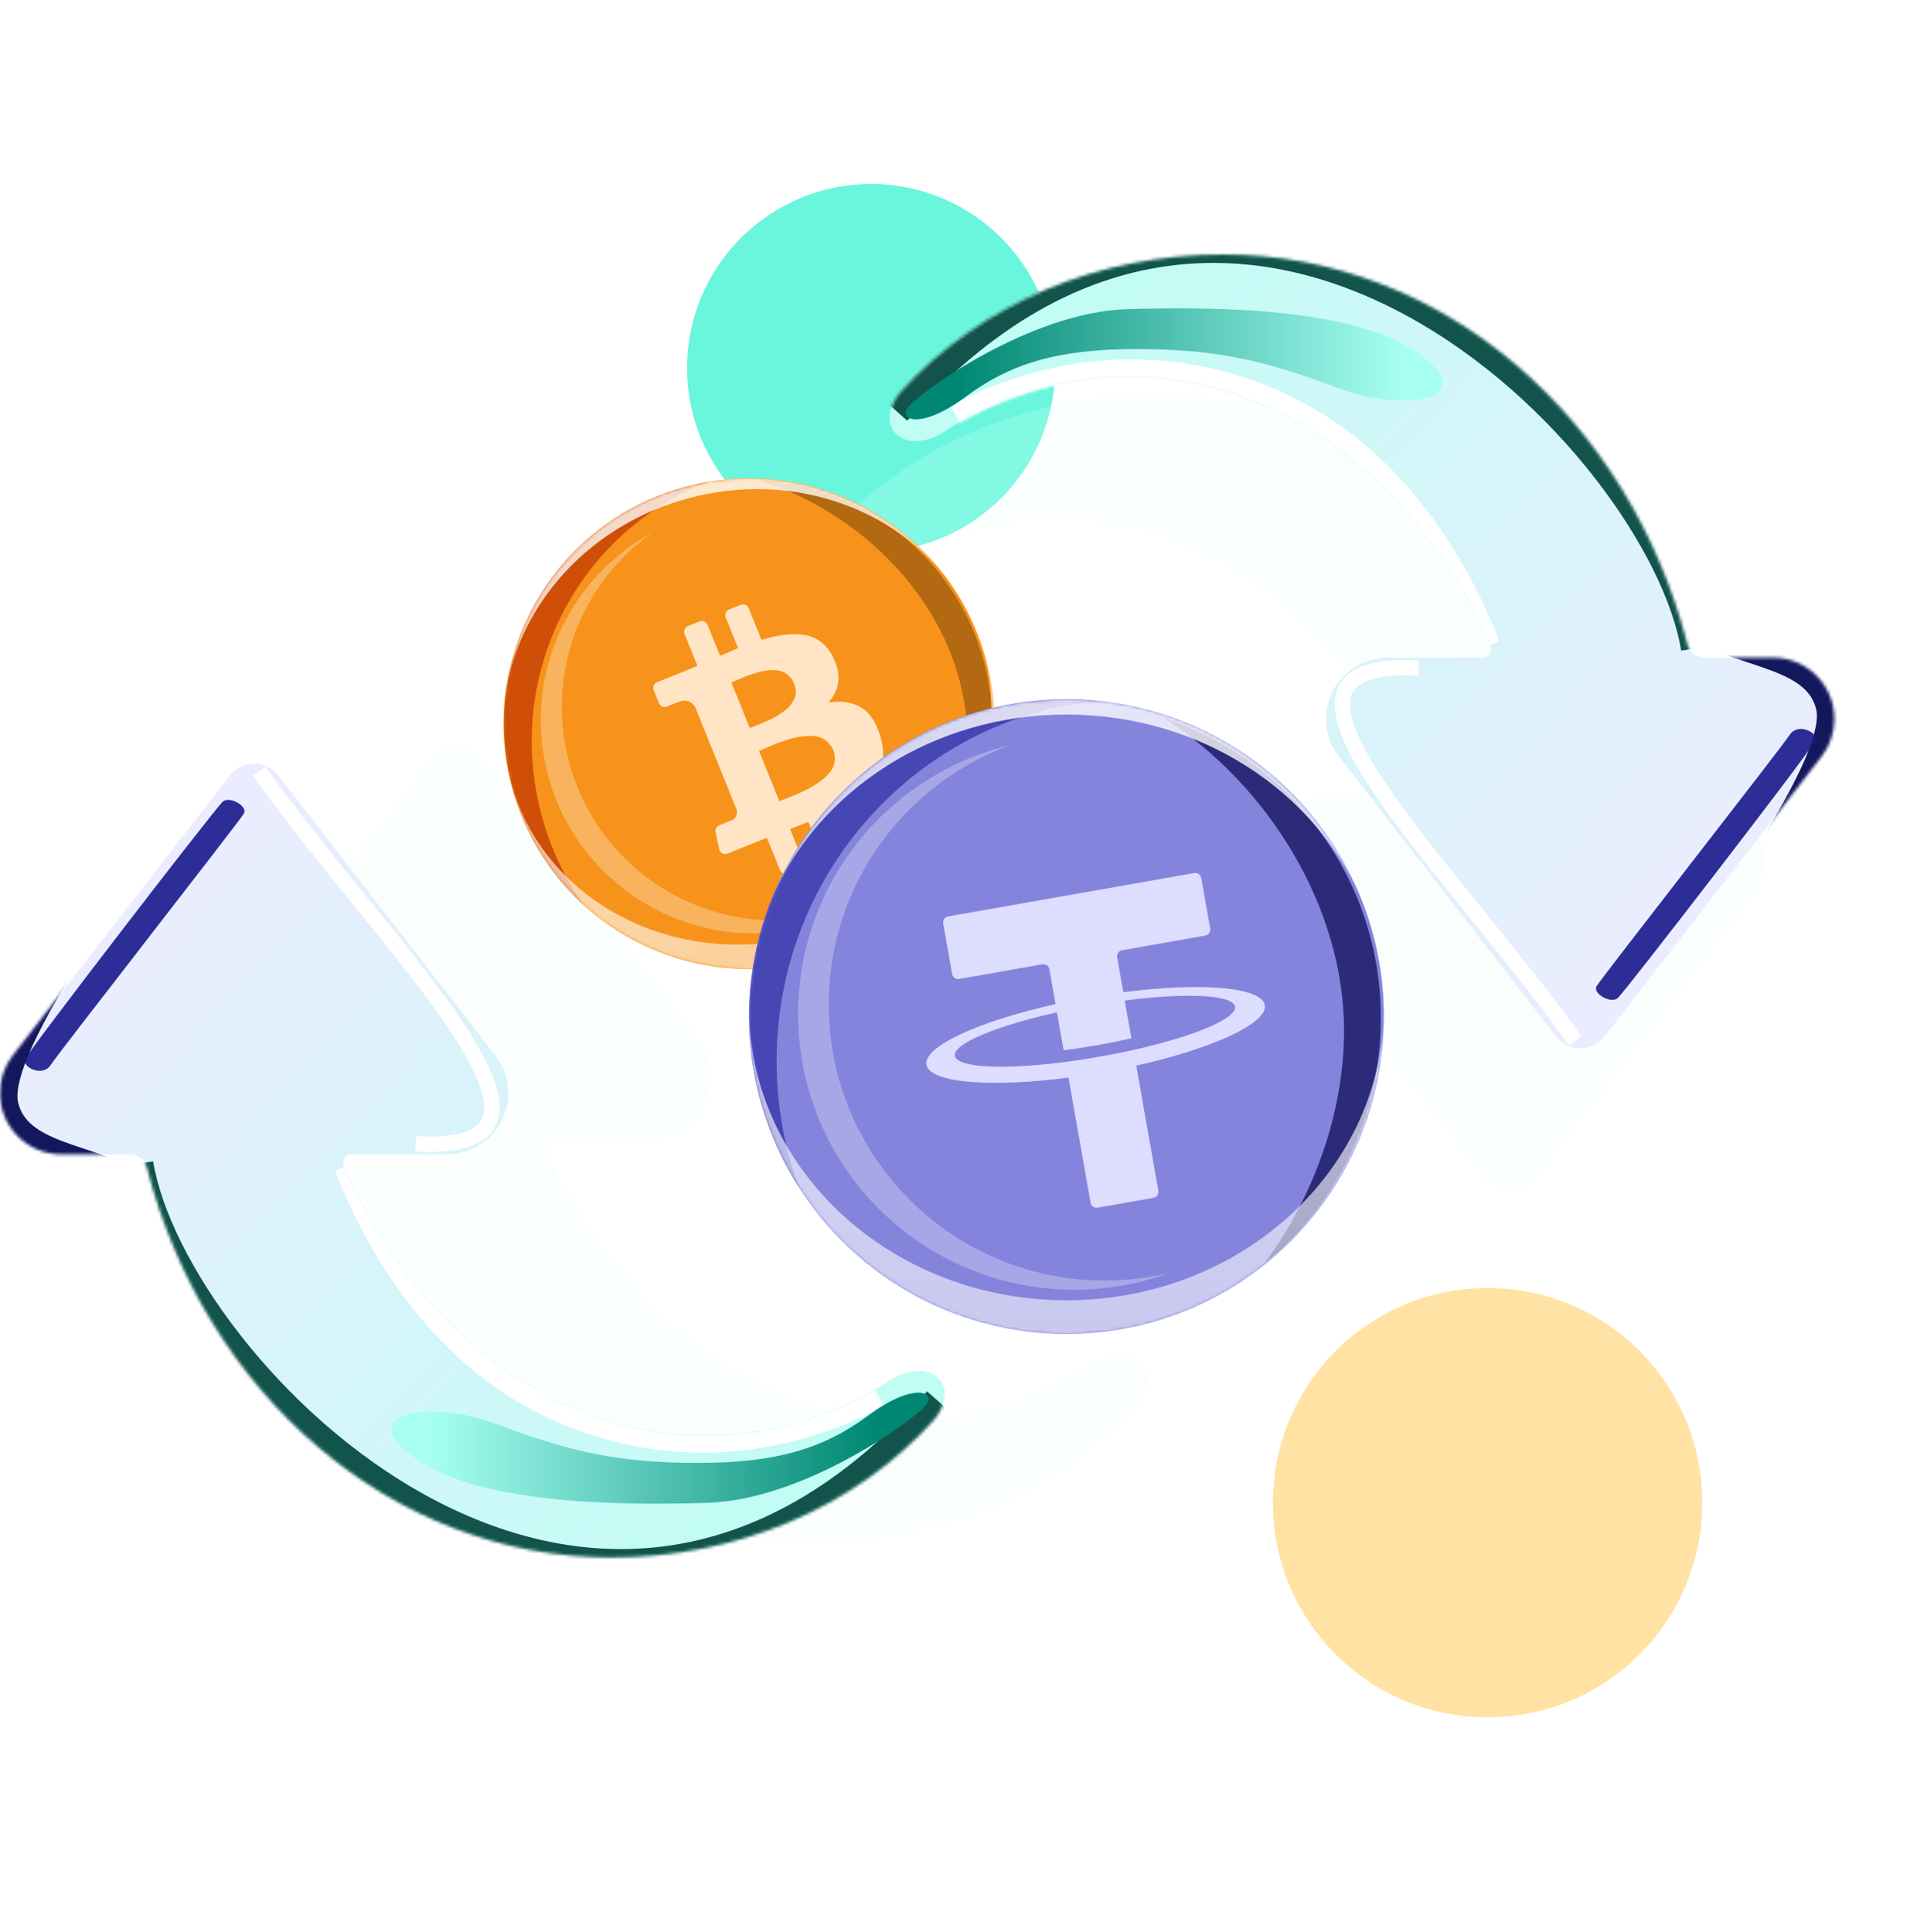 <svg xmlns="http://www.w3.org/2000/svg" xmlns:xlink="http://www.w3.org/1999/xlink" width="625" height="630" viewBox="0 0 625 630" fill="none">
<g opacity="0.5">
<g filter="url(#filter_51_6)">
<circle cx="485" cy="490" r="70"   fill="#FFC54A" >
</circle>
</g>
</g>
<g opacity="0.6">
<g filter="url(#filter_51_5)">
<circle cx="284" cy="120" r="60"   fill="#06F0C6" >
</circle>
</g>
</g>
<g opacity="0.2">
<g filter="url(#filter_wVg1aY64ddCihnjc54GiB)">
<path d="M265.348 502.87C193.416 502.87 132.746 449.138 113.903 375.729L113.903 375.729C113.251 373.188 110.961 371.412 108.338 371.411L86 371.41C74.954 371.41 66 362.456 66 351.41C66 346.974 67.475 342.664 70.192 339.158L140.944 247.874C144.327 243.509 150.609 242.713 154.974 246.096C155.639 246.612 156.236 247.209 156.752 247.874L227.503 339.158C234.27 347.889 232.678 360.452 223.947 367.218C220.441 369.936 216.131 371.41 211.695 371.41L180.597 371.411C179.113 371.412 177.909 372.615 177.909 374.099C177.909 374.48 177.99 374.856 178.147 375.203L178.147 375.203C201.757 427.614 245.85 462.87 296.348 462.87C318.198 462.87 338.85 456.269 357.161 444.533C359.989 442.721 366.95 440.181 371.536 444.042C376.122 447.903 373.647 454.53 370.301 458.228C344.143 487.132 305.664 502.87 265.348 502.87Z" fill-rule="evenodd"  fill="#E8FFFB" >
</path>
</g>
</g>
<g opacity="0.2">
<g filter="url(#filter_qUY0f6JVF5oE32h-Cdwdj)">
<path d="M375.699 129C447.631 129 508.301 182.732 527.144 256.141L527.144 256.141C527.796 258.682 530.086 260.459 532.709 260.459L555.047 260.46C566.093 260.46 575.047 269.414 575.047 280.46C575.047 284.896 573.572 289.206 570.855 292.712L500.103 383.996C496.72 388.361 490.438 389.157 486.073 385.774C485.408 385.258 484.811 384.661 484.295 383.996L413.544 292.712C406.777 283.981 408.369 271.418 417.1 264.652C420.606 261.934 424.916 260.46 429.352 260.46L460.45 260.459C461.934 260.458 463.138 259.255 463.138 257.771C463.138 257.39 463.057 257.014 462.9 256.667L462.9 256.667C439.29 204.256 395.197 169 344.699 169C322.849 169 302.197 175.601 283.886 187.337C281.058 189.149 274.097 191.689 269.511 187.828C264.925 183.967 267.4 177.34 270.746 173.642C296.904 144.738 335.383 129 375.699 129Z" fill-rule="evenodd"  fill="#E8FFFB" >
</path>
</g>
</g>
<circle cx="226.22" cy="259.432" transform="rotate(-15 146.22 179.432)" r="80"   fill="#F7931A" >
</circle>
<g mask="url(#mask-TYuq16Kk7_uT1BW0ops0w)" opacity="0.7">
<g filter="url(#filter_UDAg2Uz29JOOedrHcb5lx)">
<path d="M223.494 158.726C226.138 158.017 228.788 157.45 231.434 157.019C188.584 173.013 164.264 219.894 176.546 265.731C179.45 276.57 184.156 286.437 190.246 295.085C179.327 285.129 171.033 272.037 166.925 256.706C155.49 214.028 180.816 170.161 223.494 158.726Z" fill-rule="evenodd"  fill="#BD3200" >
</path>
</g>
</g>
<g mask="url(#mask-V9ePX9hX2QMvFwBJOJ2fR)" opacity="0.3">
<g filter="url(#filter_N1lCZ7aBBIM-AWswA-mxg)">
<path d="M185.55 248.568C195.494 285.678 233.639 307.701 270.75 297.757C276.111 296.321 281.158 294.295 285.839 291.77C279.355 296.319 271.978 299.829 263.884 301.998C226.773 311.941 188.628 289.919 178.684 252.808C170.178 221.063 185.064 188.56 212.776 173.602C189.54 189.911 177.777 219.556 185.55 248.568Z" fill-rule="evenodd"  fill="#FFFFFF" >
</path>
</g>
</g>
<g mask="url(#mask-g7pVBnn8nYMjawSieVnCc)" opacity="0.8">
<g filter="url(#filter_nC161r_2w8SpIwPBXra6E)">
<path d="M248.482 156.969C281.846 158.875 311.705 181.825 320.827 215.868C327.244 239.82 322.027 264.148 308.639 282.851C316.202 263.301 317.977 241.07 312.668 221.255C304.747 191.694 278.652 166.679 248.686 157.033L248.482 156.969Z" fill-rule="evenodd"  fill="#A15F10" >
</path>
</g>
</g>
<g mask="url(#mask-xrN63hQqSk-xbxt3AIC0b)" opacity="0.8">
<g filter="url(#filter_SaZ6a555XNTowyTcAqxnP)">
<path d="M321.153 214.133L321.473 215.295C332.909 257.972 307.582 301.839 264.905 313.274C222.228 324.71 178.361 299.383 166.925 256.706C166.821 256.317 166.72 255.928 166.622 255.538L166.325 254.466C176.877 293.845 220.027 316.497 262.704 305.062C304.993 293.731 330.948 253.182 321.153 214.133ZM223.494 158.726C255.924 150.037 289.04 162.574 308.092 187.822C289.627 164.763 256.924 153.77 224.494 162.459C192.064 171.149 169.239 197.021 164.778 226.223C168.653 194.832 191.064 167.416 223.494 158.726Z" fill-rule="evenodd"  fill="url(#linear_fill_SaZ6a555XNTowyTcAqxnP)" >
</path>
</g>
</g>
<g filter="url(#filter_XGYYAM-G6zh_pEoh0cUo9)">
<path d="M265.439 209.99C268.399 215.637 267.962 220.663 264.128 225.069C268.283 224.443 271.789 224.962 274.647 226.627C277.505 228.292 279.63 231.455 281.024 236.118C281.725 238.504 282.015 240.736 281.894 242.815C281.773 244.894 281.31 246.754 280.504 248.395C279.697 250.037 278.508 251.617 276.937 253.135C275.365 254.654 273.623 256.006 271.71 257.193C269.797 258.379 267.539 259.574 264.935 260.775L269.18 271.282C269.594 272.307 269.099 273.472 268.075 273.886L264.303 275.41C263.278 275.824 262.113 275.33 261.699 274.305L257.532 263.992C254.941 265.039 252.959 265.821 251.586 266.338L255.772 276.7C256.186 277.724 255.691 278.889 254.667 279.303L250.894 280.827C249.87 281.241 248.705 280.747 248.291 279.722L244.046 269.215C243.463 269.451 242.585 269.796 241.413 270.251C240.24 270.707 239.346 271.058 238.731 271.307L231.21 274.345C230.186 274.759 229.02 274.264 228.607 273.24C228.565 273.136 228.532 273.029 228.507 272.919L227.298 267.402C227.089 266.45 227.598 265.485 228.503 265.12L232.329 263.574C233.948 262.92 234.555 261.716 234.148 259.963L226.274 240.475L227.052 240.161C226.844 240.207 226.579 240.296 226.255 240.427L220.634 226.514C219.325 224.487 217.439 223.97 214.978 224.965L211.44 226.394C210.416 226.808 209.25 226.313 208.836 225.289L207.126 221.056C206.712 220.032 207.207 218.866 208.231 218.453C208.234 218.452 208.237 218.45 208.24 218.449L216.692 215.081C218.765 214.243 220.329 213.592 221.385 213.128L217.199 202.766C216.785 201.742 217.28 200.577 218.304 200.163L222.076 198.639C223.1 198.225 224.266 198.72 224.68 199.744L228.768 209.863C231.398 208.725 233.361 207.895 234.656 207.371L230.607 197.349C230.193 196.325 230.688 195.159 231.712 194.746L235.485 193.221C236.509 192.807 237.675 193.302 238.088 194.326L242.275 204.688C244.925 203.881 247.339 203.328 249.517 203.031C251.695 202.734 253.818 202.722 255.888 202.994C257.957 203.267 259.802 203.988 261.423 205.156C263.045 206.325 264.383 207.936 265.439 209.99ZM263.686 237.822C262.835 237.113 261.935 236.612 260.988 236.318C260.04 236.025 258.91 235.908 257.597 235.968C256.284 236.029 255.103 236.159 254.053 236.357C253.003 236.556 251.746 236.895 250.281 237.374C248.817 237.852 247.68 238.255 246.871 238.582C246.061 238.909 245.023 239.348 243.757 239.897C242.49 240.446 241.728 240.773 241.469 240.878L248.089 257.263C248.348 257.158 248.95 256.924 249.896 256.56C250.842 256.198 251.622 255.891 252.237 255.642C252.853 255.394 253.701 255.023 254.783 254.53C255.865 254.037 256.786 253.589 257.547 253.188C258.308 252.787 259.175 252.276 260.149 251.656C261.124 251.038 261.931 250.448 262.571 249.889C263.212 249.329 263.844 248.679 264.468 247.939C265.091 247.198 265.535 246.455 265.799 245.709C266.063 244.963 266.198 244.157 266.206 243.289C266.213 242.421 266.034 241.535 265.668 240.63C265.198 239.467 264.538 238.531 263.686 237.822ZM251.143 216.358C250.406 215.698 249.637 215.219 248.839 214.921C248.041 214.623 247.08 214.485 245.959 214.506C244.837 214.527 243.839 214.62 242.964 214.786C242.089 214.951 241.04 215.224 239.819 215.605C238.598 215.986 237.642 216.325 236.953 216.622C236.263 216.919 235.395 217.289 234.349 217.73C233.303 218.172 232.666 218.438 232.44 218.53L238.453 233.412C238.614 233.347 239.176 233.129 240.138 232.759C241.1 232.389 241.853 232.085 242.397 231.847C242.941 231.608 243.738 231.249 244.787 230.768C245.836 230.288 246.691 229.839 247.351 229.422C248.012 229.005 248.774 228.49 249.638 227.878C250.502 227.266 251.166 226.65 251.632 226.029C252.097 225.409 252.52 224.731 252.9 223.994C253.281 223.258 253.467 222.459 253.458 221.598C253.449 220.737 253.262 219.854 252.896 218.949C252.465 217.882 251.881 217.019 251.143 216.358Z"   fill="#FFE5C6" >
</path>
</g>
<circle cx="347.699" cy="331.5" r="103.5"   fill="#8484DD" >
</circle>
<g mask="url(#mask-6AUBGX070dwqiAZObqU-t)" opacity="0.7">
<g filter="url(#filter_3CU8sJJCZyFGu24a6TM6a)">
<path d="M347.699 228C351.24 228 354.74 228.178 358.19 228.525C299.288 234.166 253.199 284.608 253.199 346C253.199 360.517 255.776 374.422 260.49 387.266C250.179 371.172 244.199 352.034 244.199 331.5C244.199 274.339 290.538 228 347.699 228Z" fill-rule="evenodd"  fill="#2C2CA4" >
</path>
</g>
</g>
<g mask="url(#mask-Py746TsastY2NYx5y3ql8)" opacity="0.3">
<g filter="url(#filter_KRh8Mwobi4gmC-S7KbOlC)">
<path d="M270.199 327.567C270.199 377.273 310.494 417.567 360.199 417.567C367.383 417.567 374.371 416.726 381.068 415.135C371.44 418.649 361.044 420.567 350.199 420.567C300.494 420.567 260.199 380.273 260.199 330.567C260.199 288.044 289.69 252.409 329.335 242.998C294.831 255.595 270.199 288.704 270.199 327.567Z" fill-rule="evenodd"  fill="#F8F8FF" >
</path>
</g>
</g>
<g mask="url(#mask-8KXAnWb7ovAZ2caelz7S1)" opacity="0.8">
<g filter="url(#filter_rsonD4v3_64SPOMUHP0gT)">
<path d="M379.515 234.171C420.571 247.726 450.2 286.403 450.2 332C450.2 364.082 435.533 392.738 412.538 411.628C428.537 389.728 438.2 362.541 438.2 336C438.2 296.407 413.967 256.408 379.748 234.321L379.515 234.171Z" fill-rule="evenodd"  fill="#151562" >
</path>
</g>
</g>
<g mask="url(#mask-Mb2WeIWRHAeiw-dIcIy9g)" opacity="0.8">
<g filter="url(#filter_pZHQU-i6Zv7JkW2f6HlbO)">
<path d="M451.187 329.939L451.199 331.5C451.199 388.661 404.86 435 347.699 435C290.538 435 244.199 388.661 244.199 331.5C244.199 330.979 244.203 330.459 244.211 329.939L244.199 328.5C244.199 381.243 290.538 424 347.699 424C404.34 424 450.353 382.019 451.187 329.939ZM347.699 228C391.137 228 428.325 254.759 443.677 292.692C428.325 257.691 391.137 233 347.699 233C304.262 233 267.074 257.691 251.721 292.691C267.074 254.759 304.262 228 347.699 228Z" fill-rule="evenodd"  fill="url(#linear_fill_pZHQU-i6Zv7JkW2f6HlbO)" >
</path>
</g>
</g>
<path d="M199.348 507.87C127.416 507.87 66.746 454.138 47.903 380.729L47.903 380.729C47.251 378.188 44.961 376.411 42.338 376.411L20 376.41C8.954 376.41 0 367.456 0 356.41C0 351.974 1.475 347.664 4.192 344.158L74.944 252.874C78.327 248.509 84.609 247.713 88.974 251.096C89.639 251.612 90.236 252.209 90.752 252.874L161.503 344.158C168.27 352.889 166.678 365.452 157.947 372.218C154.441 374.936 150.131 376.41 145.695 376.41L114.597 376.411C113.113 376.412 111.909 377.615 111.909 379.099C111.909 379.48 111.99 379.856 112.147 380.203L112.147 380.203C135.757 432.615 179.85 467.87 230.348 467.87C252.198 467.87 272.85 461.269 291.161 449.534C293.989 447.721 300.95 445.181 305.536 449.042C310.122 452.903 307.647 459.531 304.301 463.228C278.143 492.132 239.664 507.87 199.348 507.87Z" fill-rule="evenodd"  fill="url(#linear_fill_iNlkfrBKketG0A-JqRNvx)" >
</path>
<g mask="url(#mask-8NNvnxjf4BLWRAE15lU7Z)">
<g filter="url(#filter_51_22)">
<path    stroke="rgba(19, 23, 92, 1)" stroke-width="9"    d="M38.012 284.5C31.512 299 -2.488 343.5 1.512 360.5C5.512 377.5 29.004 377 43.002 386">
</path>
</g>
</g>
<g mask="url(#mask-8NNvnxjf4BLWRAE15lU7Z)" opacity="0.9">
<g filter="url(#filter_9Fv-Ni-AunjlHnWia_LPw)">
<path d="M79.515 265.288C80.863 262.879 74.87 259.46 72.618 261.403C70.367 263.345 9.06 342.87 8.141 345.436C7.221 348.002 13.883 351.377 16.564 347.233C19.245 343.089 78.166 267.696 79.515 265.288Z" fill-rule="evenodd"  fill="#18188C" >
</path>
</g>
</g>
<g mask="url(#mask-8NNvnxjf4BLWRAE15lU7Z)">
<g filter="url(#filter_51_19)">
<path    stroke="rgba(255, 255, 255, 1)" stroke-width="5"    d="M84.5 251.5C127 311 198.5 376.5 135.5 373">
</path>
</g>
</g>
<g mask="url(#mask-8NNvnxjf4BLWRAE15lU7Z)">
<g filter="url(#filter_51_21)">
<path    stroke="rgba(18, 84, 75, 1)" stroke-width="10"    d="M44.998 379.5C56 447 191.498 586.5 305.998 457">
</path>
</g>
</g>
<g mask="url(#mask-8NNvnxjf4BLWRAE15lU7Z)">
<g filter="url(#filter_51_20)">
<path    stroke="rgba(255, 255, 255, 1)" stroke-width="7"    d="M112.5 380.5C120 400 137.5 434.5 170.5 454C203.5 473.5 245.5 477 286.5 455.5">
</path>
</g>
</g>
<g mask="url(#mask-W5DmaVEoF0nKzZaDHVfZb)">
<g filter="url(#filter_bQ7nlEy_CGZnTJNh_BvT0)">
<path d="M302.037 458.007C298.847 462.394 262.688 489.075 230.593 490.051C198.497 491.027 156.271 490.042 135.756 475.786C115.241 461.531 137.757 455.358 162.308 464.546C186.859 473.733 202.355 477.042 227.848 477.042C253.341 477.042 268.882 472.167 283.151 461.531C297.421 450.894 305.228 453.62 302.037 458.007Z" fill-rule="evenodd"  fill="url(#linear_fill_bQ7nlEy_CGZnTJNh_BvT0)" >
</path>
</g>
</g>
<path d="M398.702 83C470.634 83 531.304 136.732 550.147 210.141L550.147 210.141C550.799 212.682 553.089 214.459 555.712 214.459L578.05 214.46C589.096 214.46 598.05 223.414 598.05 234.46C598.05 238.896 596.575 243.206 593.858 246.712L523.106 337.996C519.723 342.361 513.441 343.157 509.076 339.774C508.411 339.258 507.814 338.661 507.298 337.996L436.547 246.712C429.78 237.981 431.372 225.418 440.103 218.652C443.609 215.934 447.919 214.46 452.355 214.46L483.453 214.459C484.937 214.458 486.141 213.255 486.141 211.771C486.141 211.39 486.06 211.014 485.903 210.667L485.903 210.667C462.293 158.255 418.2 123 367.702 123C345.852 123 325.2 129.601 306.889 141.337C304.061 143.149 297.1 145.689 292.514 141.828C287.928 137.967 290.403 131.34 293.749 127.642C319.907 98.738 358.386 83 398.702 83Z" fill-rule="evenodd"  fill="url(#linear_fill_51_25)" >
</path>
<g mask="url(#mask-51_27)">
<g filter="url(#filter_51_29)">
<path    stroke="rgba(19, 23, 92, 1)" stroke-width="9"    d="M560.038 306.37C566.538 291.87 600.538 247.37 596.538 230.37C592.538 213.37 569.046 213.87 555.048 204.87">
</path>
</g>
</g>
<g mask="url(#mask-51_27)" opacity="0.9">
<g filter="url(#filter_51_30)">
<path d="M520.535 321.582C519.187 323.991 525.18 327.41 527.432 325.467C529.683 323.525 590.99 244 591.909 241.434C592.829 238.868 586.167 235.493 583.486 239.637C580.805 243.781 521.884 319.174 520.535 321.582Z" fill-rule="evenodd"  fill="#18188C" >
</path>
</g>
</g>
<g mask="url(#mask-51_27)">
<g filter="url(#filter_51_31)">
<path    stroke="rgba(255, 255, 255, 1)" stroke-width="5"    d="M513.55 339.37C471.05 279.87 399.55 214.37 462.55 217.87">
</path>
</g>
</g>
<g mask="url(#mask-51_27)">
<g filter="url(#filter_51_32)">
<path    stroke="rgba(18, 84, 75, 1)" stroke-width="10"    d="M553.052 211.37C542.05 143.87 406.552 4.37 292.052 133.87">
</path>
</g>
</g>
<g mask="url(#mask-51_27)">
<g filter="url(#filter_51_33)">
<path    stroke="rgba(255, 255, 255, 1)" stroke-width="7"    d="M485.55 210.37C478.05 190.87 460.55 156.37 427.55 136.87C394.55 117.37 352.55 113.87 311.55 135.37">
</path>
</g>
</g>
<g mask="url(#mask-51_35)">
<g filter="url(#filter_51_37)">
<path d="M296.013 132.863C299.203 128.476 335.362 101.795 367.457 100.819C399.553 99.843 441.779 100.829 462.294 115.084C482.809 129.339 460.293 135.512 435.742 126.324C411.191 117.137 395.695 113.828 370.202 113.828C344.709 113.828 329.168 118.703 314.899 129.339C300.629 139.976 292.822 137.251 296.013 132.863Z" fill-rule="evenodd"  fill="url(#linear_fill_51_37)" >
</path>
</g>
</g>
<g filter="url(#filter_9dBup6P9AbECb-SnuwlfW)">
<path d="M383.335 280.688L303.146 294.827C302.058 295.019 301.332 296.056 301.524 297.144L304.426 313.603C304.617 314.691 305.654 315.418 306.743 315.226L333.819 310.451C334.907 310.26 335.944 310.986 336.136 312.074L338.138 323.431C313.125 329.002 295.009 337.282 296.053 343.202C297.097 349.122 316.952 350.708 342.363 347.388L349.557 388.187C349.749 389.275 350.785 390.001 351.874 389.809L370.032 386.607C371.12 386.415 371.847 385.378 371.655 384.29L364.459 343.482C389.372 337.91 407.392 329.655 406.352 323.753C405.311 317.851 385.554 316.255 360.238 319.543L358.234 308.176C358.042 307.089 358.768 306.051 359.856 305.859L386.931 301.085C388.02 300.893 388.746 299.857 388.554 298.768L385.652 282.31C385.46 281.222 384.423 280.496 383.335 280.688ZM363.558 338.372L362.287 338.653L362.145 338.678L360.951 338.934L360.821 338.957C359.933 339.145 359.033 339.33 358.12 339.512L358.064 339.522L356.84 339.764L356.493 339.825L355.525 340.009L349.387 341.092L348.426 341.248L348.092 341.307L346.941 341.484L346.815 341.507C345.452 341.716 344.106 341.911 342.779 342.092L342.762 342.095L341.44 342.271C321.359 344.89 306.006 344.219 305.316 340.307C304.626 336.395 318.827 330.522 338.59 326.106L340.771 338.478C344.261 338.048 347.957 337.496 351.772 336.824C355.648 336.14 359.384 335.379 362.868 334.572L360.695 322.247C380.697 319.652 395.954 320.331 396.641 324.223C397.327 328.117 383.223 333.971 363.558 338.372Z"   fill="#DDDDFF" >
</path>
</g>
<g filter="url(#filter_w37mQZTY-xYQi7Ip_ug2t)">
</g>
<defs>
<filter id="filter_51_6" x="345" y="350" width="280" height="280" filterUnits="userSpaceOnUse" color-interpolation-filters="sRGB">
<feGaussianBlur result="gaussian_blur_51_6" stdDeviation="35"/>
</filter>
<filter id="filter_51_5" x="164" y="0" width="240" height="240" filterUnits="userSpaceOnUse" color-interpolation-filters="sRGB">
<feGaussianBlur result="gaussian_blur_51_5" stdDeviation="30"/>
</filter>
<filter id="filter_wVg1aY64ddCihnjc54GiB" x="36" y="214" width="368.047" height="318.87" filterUnits="userSpaceOnUse" color-interpolation-filters="sRGB">
<feGaussianBlur result="gaussian_blur_wVg1aY64ddCihnjc54GiB" stdDeviation="15"/>
</filter>
<filter id="filter_qUY0f6JVF5oE32h-Cdwdj" x="237" y="99" width="368.047" height="318.87" filterUnits="userSpaceOnUse" color-interpolation-filters="sRGB">
<feGaussianBlur result="gaussian_blur_qUY0f6JVF5oE32h-Cdwdj" stdDeviation="15"/>
</filter>
<mask id="mask-TYuq16Kk7_uT1BW0ops0w" style="mask-type:alpha" maskUnits="userSpaceOnUse">
<circle cx="226.22" cy="259.432" transform="rotate(-15 146.22 179.432)" r="80"   fill="#000000" >
</circle>
</mask>
<filter id="filter_UDAg2Uz29JOOedrHcb5lx" x="151.812" y="144.652" width="91.989" height="162.8" filterUnits="userSpaceOnUse" color-interpolation-filters="sRGB">
<feGaussianBlur result="gaussian_blur_UDAg2Uz29JOOedrHcb5lx" stdDeviation="6.184"/>
</filter>
<mask id="mask-V9ePX9hX2QMvFwBJOJ2fR" style="mask-type:alpha" maskUnits="userSpaceOnUse">
<circle cx="226.22" cy="259.432" transform="rotate(-15 146.22 179.432)" r="80"   fill="#000000" >
</circle>
</mask>
<filter id="filter_N1lCZ7aBBIM-AWswA-mxg" x="168.567" y="165.872" width="125.001" height="146.243" filterUnits="userSpaceOnUse" color-interpolation-filters="sRGB">
<feGaussianBlur result="gaussian_blur_N1lCZ7aBBIM-AWswA-mxg" stdDeviation="3.865"/>
</filter>
<mask id="mask-g7pVBnn8nYMjawSieVnCc" style="mask-type:alpha" maskUnits="userSpaceOnUse">
<circle cx="226.22" cy="259.432" transform="rotate(-15 146.22 179.432)" r="80"   fill="#000000" >
</circle>
</mask>
<filter id="filter_nC161r_2w8SpIwPBXra6E" x="242.299" y="150.785" width="87.444" height="138.25" filterUnits="userSpaceOnUse" color-interpolation-filters="sRGB">
<feGaussianBlur result="gaussian_blur_nC161r_2w8SpIwPBXra6E" stdDeviation="3.092"/>
</filter>
<mask id="mask-xrN63hQqSk-xbxt3AIC0b" style="mask-type:alpha" maskUnits="userSpaceOnUse">
<circle cx="226.22" cy="259.432" transform="rotate(-15 146.22 179.432)" r="80"   fill="#000000" >
</circle>
</mask>
<linearGradient id="linear_fill_SaZ6a555XNTowyTcAqxnP" x1="223.494" y1="158.726" x2="264.905" y2="313.274" gradientUnits="userSpaceOnUse">
<stop offset="0" stop-color="#FFFFFF"  />
<stop offset="1" stop-color="#FFFFFF" stop-opacity="0.7" />
</linearGradient>
<filter id="filter_SaZ6a555XNTowyTcAqxnP" x="158.594" y="149.797" width="171.809" height="172.407" filterUnits="userSpaceOnUse" color-interpolation-filters="sRGB">
<feGaussianBlur result="gaussian_blur_SaZ6a555XNTowyTcAqxnP" stdDeviation="3.092"/>
</filter>
<filter id="filter_XGYYAM-G6zh_pEoh0cUo9" x="199.712" y="184.808" width="95.302" height="108.434" filterUnits="userSpaceOnUse" color-interpolation-filters="sRGB">
<feFlood flood-opacity="0" result="feFloodId_XGYYAM-G6zh_pEoh0cUo9"/>
<feColorMatrix in="SourceAlpha" type="matrix" values="0 0 0 0 0 0 0 0 0 0 0 0 0 0 0 0 0 0 127 0" result="hardAlpha_XGYYAM-G6zh_pEoh0cUo9"/>
<feOffset dx="3" dy="2"/>
<feGaussianBlur stdDeviation="5"/>
<feComposite in2="hardAlpha_XGYYAM-G6zh_pEoh0cUo9" operator="out"/>
<feColorMatrix type="matrix" values="0 0 0 0 0 0 0 0 0 0 0 0 0 0 0 0 0 0 0.25 0"/>
<feBlend mode="normal" in2="feFloodId_XGYYAM-G6zh_pEoh0cUo9" result="dropShadow_1_XGYYAM-G6zh_pEoh0cUo9"/>
<feBlend mode="normal" in="SourceGraphic" in2="dropShadow_1_XGYYAM-G6zh_pEoh0cUo9" result="shape_XGYYAM-G6zh_pEoh0cUo9"/>
<feBlend mode="normal" in="SourceGraphic" in2="feFloodId_XGYYAM-G6zh_pEoh0cUo9" result="shape_XGYYAM-G6zh_pEoh0cUo9"/>
<feColorMatrix in="SourceAlpha" type="matrix" values="0 0 0 0 0 0 0 0 0 0 0 0 0 0 0 0 0 0 127 0" result="hardAlpha_XGYYAM-G6zh_pEoh0cUo9"/>
<feOffset dx="3" dy="2"/>
<feGaussianBlur stdDeviation="2.5"/>
<feComposite in2="hardAlpha_XGYYAM-G6zh_pEoh0cUo9" operator="arithmetic" k2="-1" k3="1"/>
<feColorMatrix type="matrix" values="0 0 0 0 1 0 0 0 0 1 0 0 0 0 1 0 0 0 1 0"/>
<feBlend mode="normal" in2="shape_XGYYAM-G6zh_pEoh0cUo9" result="innerShadow_0_XGYYAM-G6zh_pEoh0cUo9" />
</filter>
<mask id="mask-6AUBGX070dwqiAZObqU-t" style="mask-type:alpha" maskUnits="userSpaceOnUse">
<circle cx="347.699" cy="331.5" r="103.5"   fill="#000000" >
</circle>
</mask>
<filter id="filter_3CU8sJJCZyFGu24a6TM6a" x="228.199" y="212" width="145.991" height="191.266" filterUnits="userSpaceOnUse" color-interpolation-filters="sRGB">
<feGaussianBlur result="gaussian_blur_3CU8sJJCZyFGu24a6TM6a" stdDeviation="8"/>
</filter>
<mask id="mask-Py746TsastY2NYx5y3ql8" style="mask-type:alpha" maskUnits="userSpaceOnUse">
<circle cx="347.699" cy="331.5" r="103.5"   fill="#000000" >
</circle>
</mask>
<filter id="filter_KRh8Mwobi4gmC-S7KbOlC" x="250.199" y="232.998" width="140.869" height="197.569" filterUnits="userSpaceOnUse" color-interpolation-filters="sRGB">
<feGaussianBlur result="gaussian_blur_KRh8Mwobi4gmC-S7KbOlC" stdDeviation="5"/>
</filter>
<mask id="mask-8KXAnWb7ovAZ2caelz7S1" style="mask-type:alpha" maskUnits="userSpaceOnUse">
<circle cx="347.699" cy="331.5" r="103.5"   fill="#000000" >
</circle>
</mask>
<filter id="filter_rsonD4v3_64SPOMUHP0gT" x="369.515" y="224.171" width="90.685" height="197.457" filterUnits="userSpaceOnUse" color-interpolation-filters="sRGB">
<feGaussianBlur result="gaussian_blur_rsonD4v3_64SPOMUHP0gT" stdDeviation="5"/>
</filter>
<mask id="mask-Mb2WeIWRHAeiw-dIcIy9g" style="mask-type:alpha" maskUnits="userSpaceOnUse">
<circle cx="347.699" cy="331.5" r="103.5"   fill="#000000" >
</circle>
</mask>
<linearGradient id="linear_fill_pZHQU-i6Zv7JkW2f6HlbO" x1="347.699" y1="228" x2="347.699" y2="435" gradientUnits="userSpaceOnUse">
<stop offset="0" stop-color="#FFFFFF"  />
<stop offset="1" stop-color="#FFFFFF" stop-opacity="0.7" />
</linearGradient>
<filter id="filter_pZHQU-i6Zv7JkW2f6HlbO" x="236.199" y="220" width="223" height="223" filterUnits="userSpaceOnUse" color-interpolation-filters="sRGB">
<feGaussianBlur result="gaussian_blur_pZHQU-i6Zv7JkW2f6HlbO" stdDeviation="4"/>
</filter>
<linearGradient id="linear_fill_iNlkfrBKketG0A-JqRNvx" x1="308.047" y1="495.411" x2="65.09" y2="261.948" gradientUnits="userSpaceOnUse">
<stop offset="0" stop-color="#BBFFF3"  />
<stop offset="1" stop-color="#ECECFF"  />
</linearGradient>
<mask id="mask-8NNvnxjf4BLWRAE15lU7Z" style="mask-type:alpha" maskUnits="userSpaceOnUse">
<path d="M199.348 507.87C127.416 507.87 66.746 454.138 47.903 380.729L47.903 380.729C47.251 378.188 44.961 376.411 42.338 376.411L20 376.41C8.954 376.41 0 367.456 0 356.41C0 351.974 1.475 347.664 4.192 344.158L74.944 252.874C78.327 248.509 84.609 247.713 88.974 251.096C89.639 251.612 90.236 252.209 90.752 252.874L161.503 344.158C168.27 352.889 166.678 365.452 157.947 372.218C154.441 374.936 150.131 376.41 145.695 376.41L114.597 376.411C113.113 376.412 111.909 377.615 111.909 379.099C111.909 379.48 111.99 379.856 112.147 380.203L112.147 380.203C135.757 432.615 179.85 467.87 230.348 467.87C252.198 467.87 272.85 461.269 291.161 449.534C293.989 447.721 300.95 445.181 305.536 449.042C310.122 452.903 307.647 459.531 304.301 463.228C278.143 492.132 239.664 507.87 199.348 507.87Z" fill-rule="evenodd"  fill="#000000" >
</path>
</mask>
<filter id="filter_51_22" x="-17.313" y="268.659" width="76.749" height="135.126" filterUnits="userSpaceOnUse" color-interpolation-filters="sRGB">
<feGaussianBlur result="gaussian_blur_51_22" stdDeviation="7"/>
</filter>
<filter id="filter_9Fv-Ni-AunjlHnWia_LPw" x="-21.946" y="230.83" width="131.656" height="148.35" filterUnits="userSpaceOnUse" color-interpolation-filters="sRGB">
<feGaussianBlur result="gaussian_blur_9Fv-Ni-AunjlHnWia_LPw" stdDeviation="15"/>
</filter>
<filter id="filter_51_19" x="75.466" y="243.047" width="94.411" height="139.587" filterUnits="userSpaceOnUse" color-interpolation-filters="sRGB">
<feGaussianBlur result="gaussian_blur_51_19" stdDeviation="3.5"/>
</filter>
<filter id="filter_51_21" x="24.063" y="362.696" width="301.681" height="168.442" filterUnits="userSpaceOnUse" color-interpolation-filters="sRGB">
<feGaussianBlur result="gaussian_blur_51_21" stdDeviation="8"/>
</filter>
<filter id="filter_51_20" x="99.233" y="369.244" width="198.892" height="114.439" filterUnits="userSpaceOnUse" color-interpolation-filters="sRGB">
<feGaussianBlur result="gaussian_blur_51_20" stdDeviation="5"/>
</filter>
<mask id="mask-W5DmaVEoF0nKzZaDHVfZb" style="mask-type:alpha" maskUnits="userSpaceOnUse">
<path d="M199.348 507.87C127.416 507.87 66.746 454.138 47.903 380.729L47.903 380.729C47.251 378.188 44.961 376.411 42.338 376.411L20 376.41C8.954 376.41 0 367.456 0 356.41C0 351.974 1.475 347.664 4.192 344.158L74.944 252.874C78.327 248.509 84.609 247.713 88.974 251.096C89.639 251.612 90.236 252.209 90.752 252.874L161.503 344.158C168.27 352.889 166.678 365.452 157.947 372.218C154.441 374.936 150.131 376.41 145.695 376.41L114.597 376.411C113.113 376.412 111.909 377.615 111.909 379.099C111.909 379.48 111.99 379.856 112.147 380.203L112.147 380.203C135.757 432.615 179.85 467.87 230.348 467.87C252.198 467.87 272.85 461.269 291.161 449.534C293.989 447.721 300.95 445.181 305.536 449.042C310.122 452.903 307.647 459.531 304.301 463.228C278.143 492.132 239.664 507.87 199.348 507.87Z" fill-rule="evenodd"  fill="#000000" >
</path>
</mask>
<linearGradient id="linear_fill_bQ7nlEy_CGZnTJNh_BvT0" x1="141.516" y1="466.91" x2="285.955" y2="466.91" gradientUnits="userSpaceOnUse">
<stop offset="0" stop-color="#A6FFF2"  />
<stop offset="1" stop-color="#008773"  />
</linearGradient>
<filter id="filter_bQ7nlEy_CGZnTJNh_BvT0" x="107.741" y="434.131" width="215.005" height="76.193" filterUnits="userSpaceOnUse" color-interpolation-filters="sRGB">
<feGaussianBlur result="gaussian_blur_bQ7nlEy_CGZnTJNh_BvT0" stdDeviation="10"/>
</filter>
<linearGradient id="linear_fill_51_25" x1="290.003" y1="95.459" x2="532.96" y2="328.922" gradientUnits="userSpaceOnUse">
<stop offset="0" stop-color="#BBFFF3"  />
<stop offset="1" stop-color="#ECECFF"  />
</linearGradient>
<mask id="mask-51_27" style="mask-type:alpha" maskUnits="userSpaceOnUse">
<path d="M398.702 83C470.634 83 531.304 136.732 550.147 210.141L550.147 210.141C550.799 212.682 553.089 214.459 555.712 214.459L578.05 214.46C589.096 214.46 598.05 223.414 598.05 234.46C598.05 238.896 596.575 243.206 593.858 246.712L523.106 337.996C519.723 342.361 513.441 343.157 509.076 339.774C508.411 339.258 507.814 338.661 507.298 337.996L436.547 246.712C429.78 237.981 431.372 225.418 440.103 218.652C443.609 215.934 447.919 214.46 452.355 214.46L483.453 214.459C484.937 214.458 486.141 213.255 486.141 211.771C486.141 211.39 486.06 211.014 485.903 210.667L485.903 210.667C462.293 158.255 418.2 123 367.702 123C345.852 123 325.2 129.601 306.889 141.337C304.061 143.149 297.1 145.689 292.514 141.828C287.928 137.967 290.403 131.34 293.749 127.642C319.907 98.738 358.386 83 398.702 83Z" fill-rule="evenodd"  fill="#000000" >
</path>
</mask>
<filter id="filter_51_29" x="538.614" y="187.085" width="76.749" height="135.126" filterUnits="userSpaceOnUse" color-interpolation-filters="sRGB">
<feGaussianBlur result="gaussian_blur_51_29" stdDeviation="7"/>
</filter>
<filter id="filter_51_30" x="490.34" y="207.69" width="131.656" height="148.35" filterUnits="userSpaceOnUse" color-interpolation-filters="sRGB">
<feGaussianBlur result="gaussian_blur_51_30" stdDeviation="15"/>
</filter>
<filter id="filter_51_31" x="428.173" y="208.237" width="94.411" height="139.586" filterUnits="userSpaceOnUse" color-interpolation-filters="sRGB">
<feGaussianBlur result="gaussian_blur_51_31" stdDeviation="3.5"/>
</filter>
<filter id="filter_51_32" x="272.306" y="59.732" width="301.681" height="168.442" filterUnits="userSpaceOnUse" color-interpolation-filters="sRGB">
<feGaussianBlur result="gaussian_blur_51_32" stdDeviation="8"/>
</filter>
<filter id="filter_51_33" x="299.925" y="107.188" width="198.892" height="114.438" filterUnits="userSpaceOnUse" color-interpolation-filters="sRGB">
<feGaussianBlur result="gaussian_blur_51_33" stdDeviation="5"/>
</filter>
<mask id="mask-51_35" style="mask-type:alpha" maskUnits="userSpaceOnUse">
<path d="M398.702 83C470.634 83 531.304 136.732 550.147 210.141L550.147 210.141C550.799 212.682 553.089 214.459 555.712 214.459L578.05 214.46C589.096 214.46 598.05 223.414 598.05 234.46C598.05 238.896 596.575 243.206 593.858 246.712L523.106 337.996C519.723 342.361 513.441 343.157 509.076 339.774C508.411 339.258 507.814 338.661 507.298 337.996L436.547 246.712C429.78 237.981 431.372 225.418 440.103 218.652C443.609 215.934 447.919 214.46 452.355 214.46L483.453 214.459C484.937 214.458 486.141 213.255 486.141 211.771C486.141 211.39 486.06 211.014 485.903 210.667L485.903 210.667C462.293 158.255 418.2 123 367.702 123C345.852 123 325.2 129.601 306.889 141.337C304.061 143.149 297.1 145.689 292.514 141.828C287.928 137.967 290.403 131.34 293.749 127.642C319.907 98.738 358.386 83 398.702 83Z" fill-rule="evenodd"  fill="#000000" >
</path>
</mask>
<linearGradient id="linear_fill_51_37" x1="456.534" y1="123.96" x2="312.095" y2="123.96" gradientUnits="userSpaceOnUse">
<stop offset="0" stop-color="#A6FFF2"  />
<stop offset="1" stop-color="#008773"  />
</linearGradient>
<filter id="filter_51_37" x="275.304" y="80.547" width="215.005" height="76.192" filterUnits="userSpaceOnUse" color-interpolation-filters="sRGB">
<feGaussianBlur result="gaussian_blur_51_37" stdDeviation="10"/>
</filter>
<filter id="filter_9dBup6P9AbECb-SnuwlfW" x="288.01" y="272.496" width="132.383" height="129.505" filterUnits="userSpaceOnUse" color-interpolation-filters="sRGB">
<feFlood flood-opacity="0" result="feFloodId_9dBup6P9AbECb-SnuwlfW"/>
<feColorMatrix in="SourceAlpha" type="matrix" values="0 0 0 0 0 0 0 0 0 0 0 0 0 0 0 0 0 0 127 0" result="hardAlpha_9dBup6P9AbECb-SnuwlfW"/>
<feOffset dx="3" dy="2"/>
<feGaussianBlur stdDeviation="5"/>
<feComposite in2="hardAlpha_9dBup6P9AbECb-SnuwlfW" operator="out"/>
<feColorMatrix type="matrix" values="0 0 0 0 0.247 0 0 0 0 0.247 0 0 0 0 0.569 0 0 0 1 0"/>
<feBlend mode="normal" in2="feFloodId_9dBup6P9AbECb-SnuwlfW" result="dropShadow_1_9dBup6P9AbECb-SnuwlfW"/>
<feBlend mode="normal" in="SourceGraphic" in2="dropShadow_1_9dBup6P9AbECb-SnuwlfW" result="shape_9dBup6P9AbECb-SnuwlfW"/>
<feBlend mode="normal" in="SourceGraphic" in2="feFloodId_9dBup6P9AbECb-SnuwlfW" result="shape_9dBup6P9AbECb-SnuwlfW"/>
<feColorMatrix in="SourceAlpha" type="matrix" values="0 0 0 0 0 0 0 0 0 0 0 0 0 0 0 0 0 0 127 0" result="hardAlpha_9dBup6P9AbECb-SnuwlfW"/>
<feOffset dx="3" dy="2"/>
<feGaussianBlur stdDeviation="2"/>
<feComposite in2="hardAlpha_9dBup6P9AbECb-SnuwlfW" operator="arithmetic" k2="-1" k3="1"/>
<feColorMatrix type="matrix" values="0 0 0 0 1 0 0 0 0 1 0 0 0 0 1 0 0 0 1 0"/>
<feBlend mode="normal" in2="shape_9dBup6P9AbECb-SnuwlfW" result="innerShadow_0_9dBup6P9AbECb-SnuwlfW" />
</filter>
<filter id="filter_w37mQZTY-xYQi7Ip_ug2t" x="293.01" y="277.657" width="116.384" height="115.183" filterUnits="userSpaceOnUse" color-interpolation-filters="sRGB">
<feFlood flood-opacity="0" result="feFloodId_w37mQZTY-xYQi7Ip_ug2t"/>
<feBlend mode="normal" in="SourceGraphic" in2="feFloodId_w37mQZTY-xYQi7Ip_ug2t" result="shape_w37mQZTY-xYQi7Ip_ug2t"/>
<feColorMatrix in="SourceAlpha" type="matrix" values="0 0 0 0 0 0 0 0 0 0 0 0 0 0 0 0 0 0 127 0" result="hardAlpha_w37mQZTY-xYQi7Ip_ug2t"/>
<feOffset dx="3" dy="2"/>
<feComposite in2="hardAlpha_w37mQZTY-xYQi7Ip_ug2t" operator="arithmetic" k2="-1" k3="1"/>
<feColorMatrix type="matrix" values="0 0 0 0 1 0 0 0 0 1 0 0 0 0 1 0 0 0 1 0"/>
<feBlend mode="normal" in2="shape_w37mQZTY-xYQi7Ip_ug2t" result="innerShadow_0_w37mQZTY-xYQi7Ip_ug2t" />
<feGaussianBlur result="gaussian_blur_w37mQZTY-xYQi7Ip_ug2t" stdDeviation="1.5"/>
</filter>
</defs>
</svg>
